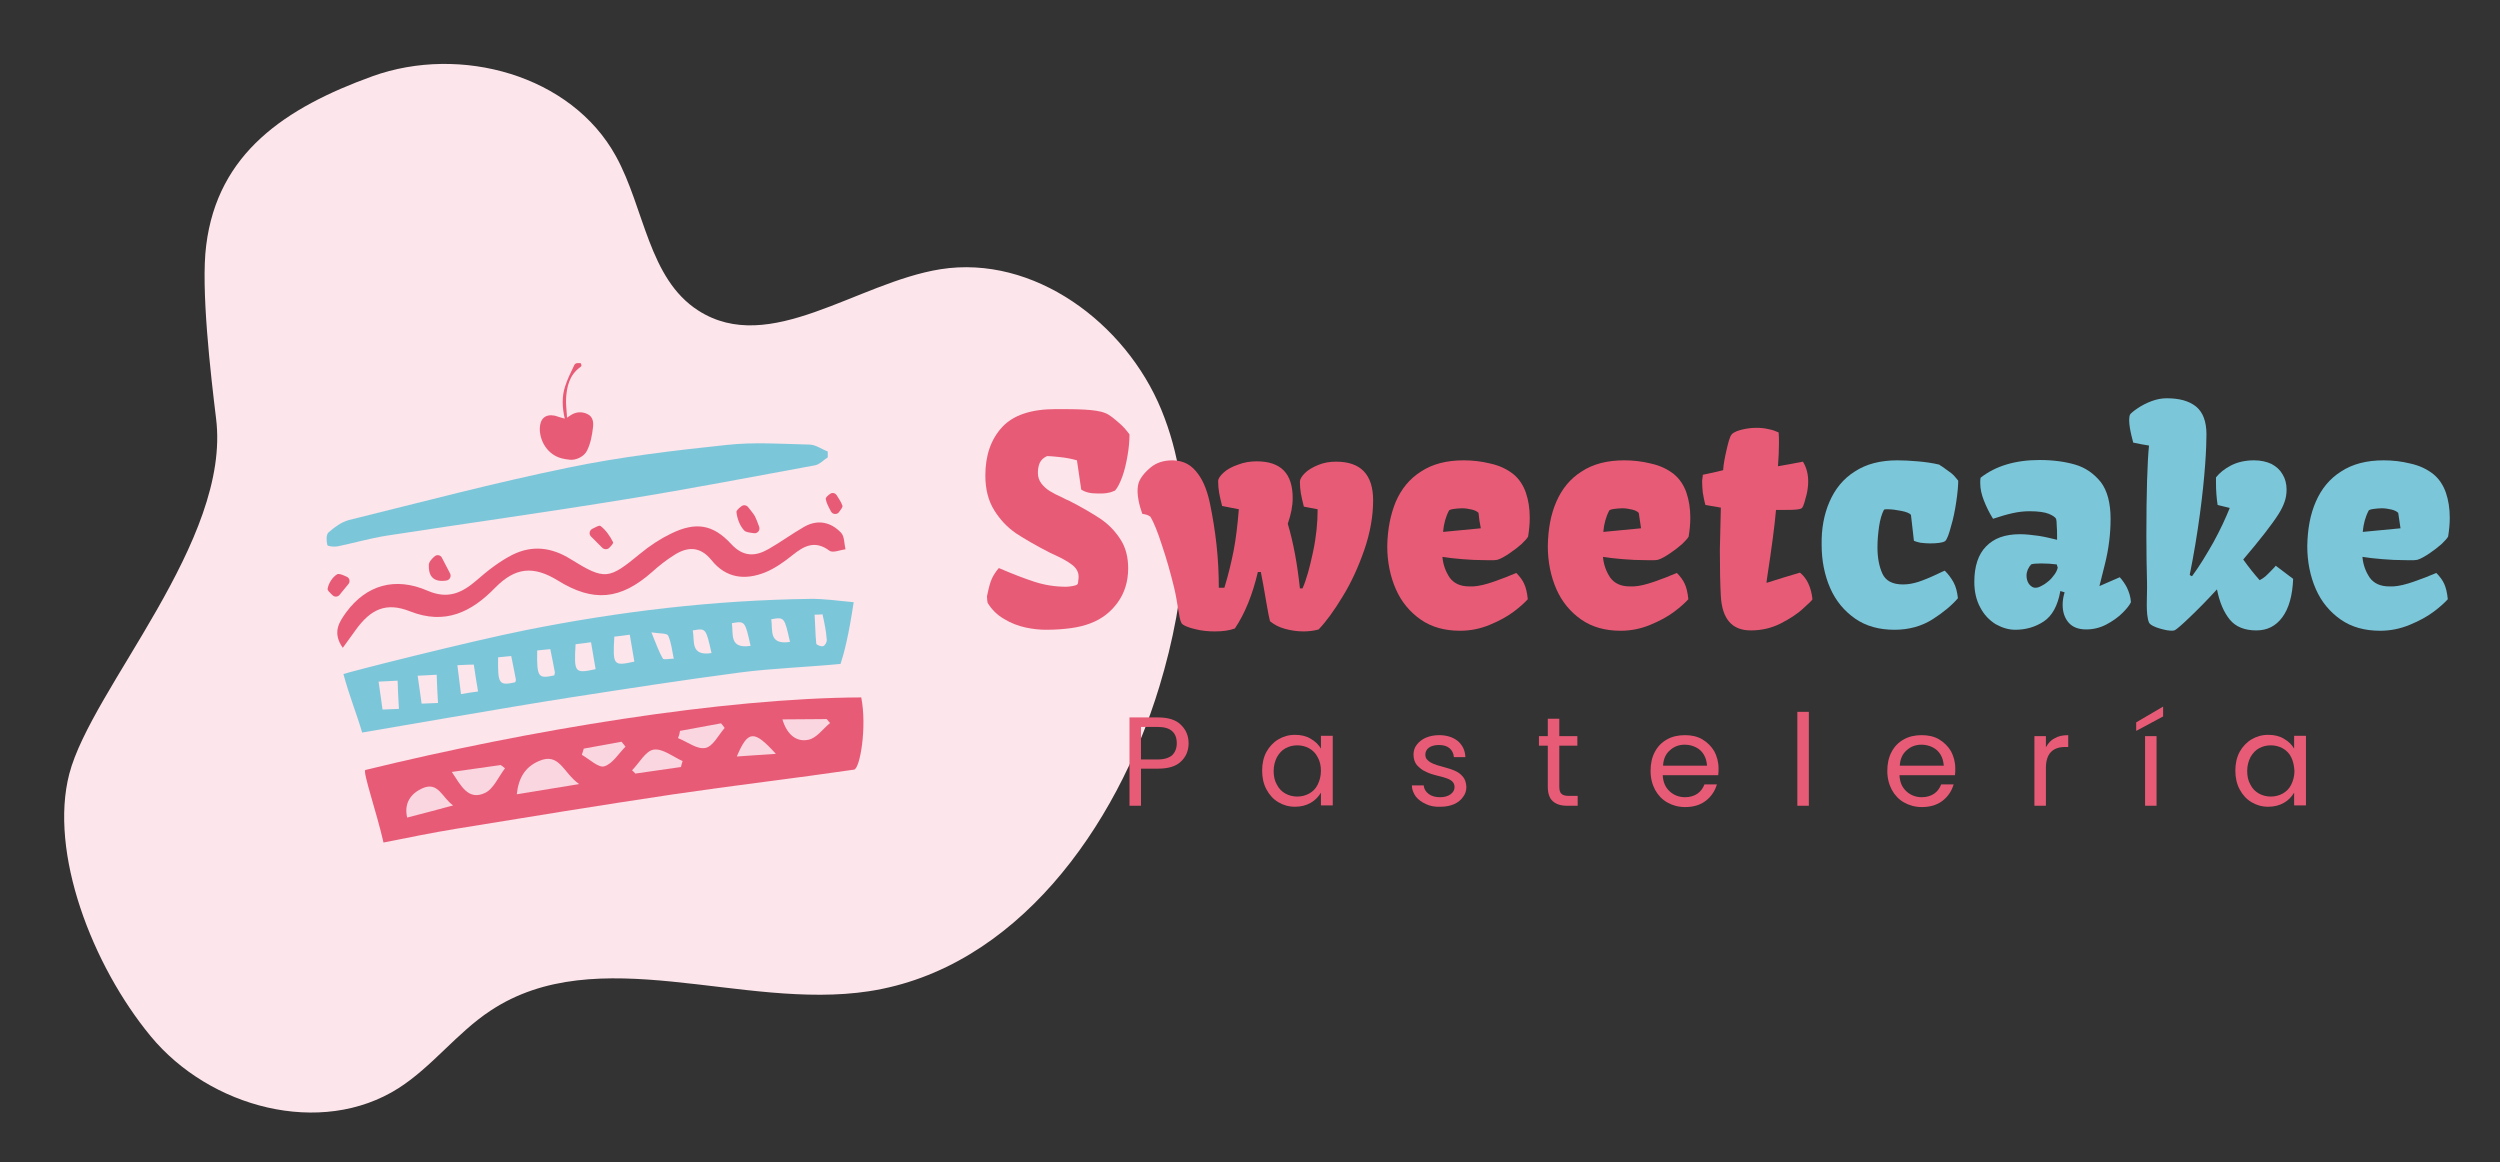 <?xml version="1.0" encoding="utf-8"?>
<!-- Generator: Adobe Illustrator 25.4.1, SVG Export Plug-In . SVG Version: 6.00 Build 0)  -->
<svg version="1.1" id="Capa_1" xmlns="http://www.w3.org/2000/svg" xmlns:xlink="http://www.w3.org/1999/xlink" x="0px" y="0px"
	 viewBox="0 0 761.4 353.9" style="enable-background:new 0 0 761.4 353.9;" xml:space="preserve">
<rect x="0" y="0" width="761.4" height="353.9" fill="#333333" stroke="none"/>
<style type="text/css">
	.st0{fill:#FCE5EB;}
	.st1{fill:#E85B76;}
	.st2{fill:#7CC6DA;}
	.st3{fill:#FAD6E0;}
</style>
<g>
	<path id="XMLID_00000000197387570509444190000008047622322765330052_" class="st0" d="M65.8,127.4c4.7,37.3-37.9,82.2-44.7,108.3
		c-6.2,23.9,6.9,58.2,24.8,79.9c17.9,21.7,51.8,30.9,75.5,15.8c10.3-6.6,17.8-16.9,28-23.6c32.6-21.6,76.5,0,115.2-5.9
		c44.6-6.8,75.4-49.6,88.5-92.8c8.3-27.4,11.5-57.8,0.6-84.3c-10.9-26.5-38.9-47.3-67.3-42.8c-25.5,4.1-52,26.5-73.7,12.6
		c-15.2-9.7-16.4-31.2-25.1-47c-13.6-24.8-47.4-34-74.1-24.4c-26.6,9.6-47.2,23.4-50.7,51.5C61.1,87.7,64.2,114.3,65.8,127.4z"/>
	<g>
		<path class="st1" d="M116.8,256.6c-2-8.9-6.5-21.9-5.5-22.1c49.9-12.2,108.8-21.9,151-22.1c1.8,9.1-0.4,21.8-2.2,22
			c-17.7,2.6-37.3,4.9-54.9,7.5c-22.1,3.3-44.2,6.9-66.2,10.5C131.6,253.6,124.4,255.1,116.8,256.6z"/>
		<path class="st2" d="M252.1,139.3c-1.3,0.8-2.4,2.1-3.8,2.4c-19.1,3.5-38.2,7.2-57.4,10.3c-24.4,4-49,7.4-73.5,11.2
			c-4.9,0.8-9.7,2.2-14.6,3.2c-1,0.2-3,0-3.1-0.4c-0.3-1.2-0.4-3.1,0.3-3.8c1.8-1.6,4-3.2,6.2-3.8c22.3-5.5,44.5-11.4,67-16
			c15.9-3.3,32.1-5.2,48.2-6.9c8.3-0.9,16.7-0.3,25.1-0.1c1.9,0,3.7,1.4,5.6,2.1C252.1,138.1,252.1,138.7,252.1,139.3z"/>
		<path class="st1" d="M104.4,197.3c-3.4-4.8-0.9-8.1,1.1-10.9c6.1-8.2,14.8-10.8,24.7-6.5c6.2,2.7,10.5,0.7,15-3.2
			c3.3-2.9,6.9-5.7,10.8-7.7c6-3,11.9-2.4,17.8,1.3c10.5,6.5,11.6,6.2,21.2-1.7c2.9-2.4,6.1-4.5,9.4-6.1c7.4-3.6,12.7-2.9,18.3,3.2
			c3.7,4,7.4,3.8,11.4,1.5c3.7-2.1,7.2-4.7,10.9-6.8c4.1-2.3,8.1-1.4,11.2,1.9c1,1.1,0.9,3.3,1.3,5c-1.7,0.2-3.9,1.2-4.9,0.4
			c-4.5-3.3-7.8-1.4-11.4,1.5c-2.5,2-5.2,3.9-8.1,5.1c-6.2,2.5-12,1.8-16.4-3.7c-3.4-4.2-7.2-4.2-11.3-1.6c-2.4,1.5-4.7,3.3-6.8,5.2
			c-9.6,8.5-17.9,9.3-28.7,2.6c-7.5-4.6-13-4-19.1,2.2c-7.2,7.4-15.2,11.4-25.9,7.2c-7.3-2.9-12-0.7-16.6,5.7
			C107.2,193.4,106.1,195,104.4,197.3z"/>
		<g>
			<g>
				<path class="st1" d="M231.2,160.4c0.4,1-0.4,2.1-1.5,2c-1.5-0.2-2.6-0.3-3.1-0.9c-1.3-1.4-2.1-3.6-2.3-5.5
					c-0.1-0.5,0.7-1.2,1.5-1.8c0.6-0.5,1.5-0.4,2,0.2c0.7,0.9,1.5,1.8,2.1,2.8C230.3,158,230.7,159,231.2,160.4z"/>
				<path class="st1" d="M137.1,174.7c0.4,0.9-0.1,1.9-1.1,2.1c-4.4,0.7-5.5-1.8-5.4-4.7c0-0.9,0.8-1.8,1.7-2.6
					c0.7-0.7,1.9-0.5,2.3,0.4C135.4,171.4,136.2,173,137.1,174.7z"/>
				<path class="st1" d="M180,163.4c-0.7-0.7-0.5-1.8,0.3-2.3c1.2-0.6,2.2-1.2,2.6-0.9c1.6,1.2,2.9,3.1,3.8,4.9
					c0.2,0.3-0.4,1-1.1,1.7c-0.5,0.6-1.5,0.6-2.1,0.1C182.6,166,181.5,164.9,180,163.4z"/>
				<path class="st1" d="M106.1,177.9c-1.2,1.5-2.1,2.5-2.7,3.3c-0.5,0.6-1.5,0.7-2.1,0.1c-0.8-0.8-1.7-1.5-1.5-2.1
					c0.3-1.6,1.5-3.5,2.9-4.3c0.6-0.3,1.7,0.2,3,0.8C106.5,176.1,106.7,177.2,106.1,177.9z"/>
				<path class="st1" d="M255.5,156c-0.6,0.8-1.9,0.7-2.4-0.2c-0.8-1.5-1.4-2.6-1.6-3.8c-0.1-0.4,0.5-1,1.2-1.5
					c0.7-0.6,1.6-0.4,2.1,0.3c0.7,1.1,1.4,2.1,1.8,3.3C256.6,154.5,256.2,155.1,255.5,156z"/>
			</g>
		</g>
		<g>
			<g>
				<path class="st3" d="M176.4,238.8c-7.2,1.2-12.9,2.1-19,3.1c0.5-4.9,2.5-8.3,6.7-10.1C170.4,229,171.5,235.4,176.4,238.8z"/>
				<path class="st3" d="M137.6,235.1c5.5-0.8,10.2-1.4,14.9-2.1c0.4,0.3,0.9,0.6,1.3,1c-2,2.6-3.5,6.3-6.1,7.5
					C142.6,243.9,140.4,239.3,137.6,235.1z"/>
				<path class="st3" d="M138,245.3c-5.1,1.4-9.4,2.5-14,3.7c-1-4.4,1.1-7.3,4.6-8.9C133.5,237.9,134.6,242.9,138,245.3z"/>
				<path class="st3" d="M207.1,222.6c4.2-0.8,8.3-1.5,12.5-2.3c0.4,0.5,0.8,0.9,1.1,1.4c-1.9,2.2-3.6,5.7-5.9,6.1
					c-2.5,0.5-5.5-1.9-8.3-3C206.8,224.1,207,223.4,207.1,222.6z"/>
				<path class="st3" d="M207.4,233.6c-4.6,0.7-9.3,1.3-13.9,2c-0.3-0.3-0.6-0.7-1-1c2.2-2.2,4.1-5.9,6.6-6.3
					c2.7-0.4,5.9,2.2,8.8,3.5C207.7,232.4,207.5,233,207.4,233.6z"/>
				<path class="st3" d="M238.3,219.1c4.7,0,9.1-0.1,13.5-0.1c0.3,0.4,0.6,0.8,1,1.2c-2.2,1.8-4.1,4.6-6.6,5.1
					C242.5,226.1,239.6,223.6,238.3,219.1z"/>
				<path class="st3" d="M190.5,227.4c-2.1,2.1-4,5.3-6.5,6c-1.7,0.5-4.5-2.2-6.8-3.5c0.2-0.6,0.4-1.3,0.6-1.9
					c3.8-0.7,7.7-1.4,11.5-2.1C189.7,226.4,190.1,226.9,190.5,227.4z"/>
				<path class="st3" d="M224.4,230.4c3.4-8,5.2-8.2,11.9-0.8C232,229.9,228.2,230.1,224.4,230.4z"/>
			</g>
		</g>
		<path class="st2" d="M246.5,182.4c-29.1,0.4-57.8,3.8-86.3,9.5c-17.1,3.4-55,13-55.6,13.4c1.7,6.4,4,12,5.7,17.8
			c2.5-0.4,46.1-8,62.9-10.6c17.4-2.7,34.8-5.4,52.3-7.7c9-1.2,21.4-1.7,30.5-2.6c1.1-3.3,2.5-8.8,4-18.8
			C255.3,183,250.9,182.3,246.5,182.4z M121.5,215.9c-1.7,0.1-3.2,0.1-5,0.2c-0.4-2.7-0.7-5.3-1.2-8.5c2.2-0.1,3.9-0.2,5.8-0.3
			C121.2,210.3,121.3,212.9,121.5,215.9z M133.4,214.1c-1.7,0.1-3.2,0.1-5,0.2c-0.4-2.7-0.7-5.3-1.2-8.5c2.2-0.1,3.9-0.2,5.8-0.3
			C133.1,208.5,133.2,211.1,133.4,214.1z M140.4,211.4c-0.4-3-0.7-5.7-1.1-8.8c2.3-0.1,3.6-0.2,5-0.2c0.4,2.8,0.8,5.3,1.3,8.2
			C144.1,210.8,142.6,211,140.4,211.4z M156.9,207.8c-5,1.1-5.3,0.5-5.2-7.6c1.3-0.1,2.6-0.3,4-0.4c0.5,2.6,1,4.8,1.4,7.1
			C157.2,207.1,157,207.5,156.9,207.8z M168.8,205.7c-5,1.1-5.3,0.5-5.2-7.6c1.3-0.1,2.6-0.3,4-0.4c0.5,2.6,1,4.8,1.4,7.1
			C169,205,168.9,205.3,168.8,205.7z M175.3,196.2c1.4-0.2,2.9-0.3,4.7-0.6c0.5,2.8,0.9,5.3,1.4,8.2
			C175,205.2,174.8,204.9,175.3,196.2z M187.1,193.9c1.4-0.2,2.9-0.3,4.7-0.6c0.5,2.8,0.9,5.3,1.4,8.2
			C186.8,202.9,186.6,202.7,187.1,193.9z M201.9,200.6c-1.3-2.2-2.1-4.6-3.5-8c2.5,0.4,4.8,0.2,5.1,1c1,2.2,1.2,4.7,1.7,7
			C204,200.6,202.2,201,201.9,200.6z M211,192c4-0.7,4-0.7,5.7,6.9C210.2,199.9,211.6,195.3,211,192z M222.9,189.8
			c4-0.7,4-0.7,5.7,6.9C222,197.7,223.4,193.1,222.9,189.8z M234.9,188.6c4-0.7,4-0.7,5.7,6.9C234,196.5,235.4,191.9,234.9,188.6z
			 M251.8,194.8c0.1,0.7-0.5,1.8-1.1,2c-0.6,0.2-2.1-0.4-2.1-0.8c-0.3-2.9-0.3-5.8-0.5-8.8c0.8,0,1.6,0,2.4-0.1
			C251.1,189.7,251.6,192.2,251.8,194.8z"/>
		<path class="st1" d="M172,127.5c-0.8-3.5-0.9-6.7,0.1-9.8c0.7-2.2,1.8-4.4,2.8-6.5c0.4-0.8,1.2-0.6,1.9-0.6c0.1,0,0.3,0.5,0.3,0.7
			c0,0.2-0.3,0.5-0.5,0.6c-3.2,2.4-4,5.9-4.2,9.5c-0.1,1.8,0.2,3.7,0.3,5.8c0.6-0.4,0.9-0.6,1.2-0.8c1.6-1,3.3-1.1,5-0.3
			c1.7,0.8,1.9,2.5,1.7,4.1c-0.3,2.4-0.7,4.8-1.8,7c-0.8,1.8-3.4,3.1-5.4,2.8c-0.8-0.1-1.6-0.2-2.3-0.4c-4.4-1.1-6.8-5.4-6.7-9.2
			c0.1-2.8,1.6-4.4,4.6-3.8C170,126.9,170.8,127.2,172,127.5z"/>
	</g>
	<g>
		<g>
			<g>
				<path class="st1" d="M301.7,177.2c0.5-1.5,1.4-2.9,2.5-4.2c4.2,1.8,7.8,3.2,10.9,4.2c3.1,1,6.3,1.5,9.6,1.5
					c0.6,0,1.2-0.1,1.9-0.2c0.6-0.1,1.3-0.3,1.5-0.5c0.2-0.2,0.3-0.7,0.3-1.2c0.1-0.5,0.1-0.9,0.1-1.2c0-1.4-0.7-2.6-2-3.6
					c-1.3-1-3.1-2-5.3-3c-0.6-0.3-0.9-0.4-1.5-0.7c-4.3-2.2-7.7-4.2-10.3-5.9c-2.6-1.8-4.8-4.1-6.6-7c-1.8-2.9-2.7-6.4-2.7-10.6
					c0-6.1,1.7-11,5.1-14.7c3.4-3.7,8.9-5.5,16.3-5.5c6.4,0,12.2,0,15.1,1.2c1.4,0.5,2.9,1.9,4.1,2.9c1.2,1,2.3,2.2,3.3,3.6
					c0,2-0.2,4.2-0.6,6.5c-0.4,2.3-0.9,4.5-1.6,6.4s-1.4,3.3-2.2,4.2c-0.7,0.3-1.4,0.6-2.2,0.7c-0.8,0.2-1.8,0.2-3,0.2
					c-1.2,0-2.2-0.1-3-0.3s-1.5-0.5-2.1-0.9c-0.5-3.6-0.8-5.3-1.3-8.9c-1.7-0.5-3.4-0.8-5.3-1c-1.9-0.2-3.1-0.3-3.8-0.3
					c-1.1,0.5-1.8,1.2-2.2,2c-0.4,0.9-0.6,1.9-0.6,3.1c0,1.3,0.4,2.4,1.1,3.3c0.7,0.9,1.6,1.7,2.6,2.3c1,0.6,2.3,1.3,3.9,2
					c0.8,0.4,1.1,0.6,1.9,0.9c4.1,2.1,7.3,4,9.7,5.6c2.3,1.6,4.3,3.6,5.9,6.1c1.6,2.4,2.4,5.4,2.4,8.9c0,4-1.1,7.5-3.2,10.4
					c-2.1,2.9-4.8,5-8.2,6.3c-1.8,0.7-3.8,1.2-6,1.5c-2.2,0.3-4.7,0.5-7.6,0.5c-1.9,0-4-0.2-6.3-0.7c-2.2-0.5-4.4-1.3-6.5-2.6
					c-2.1-1.2-3.8-2.9-5-4.9c-0.1-0.5-0.2-1.2-0.2-2C300.9,180.2,301.2,178.7,301.7,177.2z"/>
				<path class="st1" d="M347.9,156.5c-0.9-2.5-1.8-6-1.3-8.7c0.3-1.9,2-3.9,3.8-5.4c1.8-1.5,4-2.2,6.7-2.2c1.7,0,3.2,0.4,4.5,1.1
					c1.3,0.7,2.4,1.8,3.4,3.2c1.6,2.2,2.8,5.3,3.6,9.3c0.7,3.5,1.4,7.5,1.9,12.1c0.5,4.6,0.7,9,0.7,13.1c0.7,0,1,0,1.7,0
					c1.2-3.9,2.1-7.7,2.8-11.2c0.7-3.6,1.2-7.8,1.6-12.7c-2-0.4-3-0.6-5.1-1c-0.4-1.6-0.7-2.9-0.9-4c-0.2-1.1-0.3-2.4-0.3-3.6
					c0-0.7,0.6-1.6,1.7-2.6c1.1-1,2.6-1.8,4.4-2.4c1.8-0.7,3.7-1,5.6-1c7.4,0,11,3.7,11,11.2c0,2.4-0.5,5-1.5,7.8
					c1.7,5.7,2.9,12.2,3.7,19.7c0.3,0,0.5,0,0.8,0c1.2-2.7,2.2-6.4,3.2-11.1c1-4.7,1.4-9,1.4-13c-1.7-0.3-2.5-0.5-4.2-0.8
					c-0.4-1.6-0.7-2.9-0.9-4s-0.3-2.4-0.3-3.6c0-0.7,0.5-1.6,1.5-2.6c1-1,2.4-1.8,4.1-2.5c1.7-0.7,3.5-1,5.4-1
					c7.5,0,11.3,3.9,11.3,11.8c0,4.8-0.9,9.9-2.7,15.1c-1.8,5.2-4,10-6.6,14.2c-2.6,4.3-5,7.6-7.3,10c-1.4,0.4-3,0.6-4.6,0.6
					c-2,0-3.9-0.3-5.7-0.8c-1.8-0.5-3.3-1.3-4.5-2.3c-0.2-0.7-0.6-2.6-1.1-5.6c-0.7-4.3-1.3-7.4-1.7-9.4c-0.3,0-0.5,0-0.9,0
					c-1.6,6.8-3.9,12.6-7,17.2c-1.6,0.6-3.6,0.9-6.1,0.9c-2.1,0-4.1-0.2-6-0.7c-1.9-0.4-3.9-1.2-4.2-1.9c-0.8-1.5-1.1-6.2-2.2-10.7
					c-1.1-4.5-2.3-8.8-3.7-12.9c-1.3-4.1-2.5-7-3.5-8.7C349.6,156.8,349.1,156.7,347.9,156.5z"/>
				<path class="st1" d="M425.1,152.8c1.7-3.9,4.2-7,7.7-9.2c3.5-2.3,7.8-3.4,13-3.4c2.7,0,5.4,0.3,8.2,1c2.7,0.6,5,1.7,6.9,3.2
					c1.7,1.4,3,3.3,3.8,5.6c0.8,2.3,1.2,4.9,1.2,7.7c0,1.9-0.2,3.8-0.5,5.7c-0.3,0.6-1,1.3-2,2.3c-1,0.9-2.2,1.8-3.5,2.7
					s-2.8,1.8-3.9,2.1c-1,0.2-2.4,0.1-3.7,0.1c-2.3,0-4.5-0.1-6.9-0.3c-2.3-0.2-4.3-0.4-6.1-0.7c0.2,2.4,1,4.5,2.2,6.3
					c1.3,1.8,3.3,2.7,6,2.7c0.3,0,0.7,0,1.2,0c1.7-0.1,3.8-0.6,6.1-1.4c2.3-0.8,4.7-1.7,7-2.7c1.1,1.1,1.9,2.2,2.4,3.3
					c0.5,1.1,0.9,2.6,1.1,4.7c-0.9,1-2.3,2.3-4.3,3.8c-2,1.5-4.4,2.8-7.3,4c-2.9,1.2-5.9,1.8-9,1.8c-4.7,0-8.7-1.1-12-3.4
					c-3.3-2.3-5.9-5.4-7.6-9.3c-1.7-3.9-2.6-8.3-2.6-13.1C422.6,161.1,423.5,156.7,425.1,152.8z M450.3,156.2c-0.4-0.4-1.1-0.8-2-1
					c-0.9-0.2-1.9-0.4-3-0.4c-0.8,0-1.7,0.1-2.5,0.2c-0.8,0.1-1.4,0.3-1.5,0.5c-1,1.9-1.6,4.1-1.8,6.5c4.6-0.4,6.9-0.7,11.5-1.1
					C450.6,159,450.5,158.1,450.3,156.2z"/>
				<path class="st1" d="M474,152.8c1.7-3.9,4.2-7,7.7-9.2c3.5-2.3,7.8-3.4,13-3.4c2.7,0,5.4,0.3,8.2,1c2.7,0.6,5,1.7,6.9,3.2
					c1.7,1.4,3,3.3,3.8,5.6c0.8,2.3,1.2,4.9,1.2,7.7c0,1.9-0.2,3.8-0.5,5.7c-0.3,0.6-1,1.3-2,2.3c-1,0.9-2.2,1.8-3.5,2.7
					s-2.8,1.8-3.9,2.1c-1,0.2-2.4,0.1-3.7,0.1c-2.3,0-4.5-0.1-6.9-0.3c-2.3-0.2-4.3-0.4-6.1-0.7c0.2,2.4,1,4.5,2.2,6.3
					c1.3,1.8,3.3,2.7,6,2.7c0.3,0,0.7,0,1.2,0c1.7-0.1,3.8-0.6,6.1-1.4c2.3-0.8,4.7-1.7,7-2.7c1.1,1.1,1.9,2.2,2.4,3.3
					c0.5,1.1,0.9,2.6,1.1,4.7c-0.9,1-2.3,2.3-4.3,3.8c-2,1.5-4.4,2.8-7.3,4c-2.9,1.2-5.9,1.8-9,1.8c-4.7,0-8.7-1.1-12-3.4
					c-3.3-2.3-5.9-5.4-7.6-9.3c-1.7-3.9-2.6-8.3-2.6-13.1C471.5,161.1,472.3,156.7,474,152.8z M499.1,156.2c-0.4-0.4-1.1-0.8-2-1
					c-0.9-0.2-1.9-0.4-3-0.4c-0.8,0-1.7,0.1-2.5,0.2c-0.8,0.1-1.4,0.3-1.5,0.5c-1,1.9-1.6,4.1-1.8,6.5c4.6-0.4,6.9-0.7,11.5-1.1
					C499.5,159,499.4,158.1,499.1,156.2z"/>
				<path class="st1" d="M524.1,154.6c-1.9-0.3-2.8-0.5-4.7-0.8c-0.4-1.4-0.6-2.7-0.8-3.8c-0.1-1.1-0.2-2.2-0.2-3.5
					c0-0.3,0.1-0.5,0.1-0.9c0.1-0.4,0.1-0.7,0.1-1c2.5-0.5,3.7-0.8,6.2-1.4c0.1-1.8,0.5-3.8,1-6c0.5-2.2,1-4.2,1.6-4.9
					c0.6-0.7,2-1.2,3.3-1.5c1.3-0.3,2.7-0.5,4.2-0.5c1.3,0,2.5,0.1,3.7,0.4c1.2,0.2,2.2,0.6,3.1,1c0.1,1,0.1,2.1,0.1,3.3
					c0,2.1-0.1,4.4-0.3,7c3-0.5,4.5-0.8,7.6-1.4c1.1,1.8,1.6,3.8,1.6,6c0,1.5-0.2,2.8-0.5,4.1c-0.4,1.2-0.8,3.6-1.5,4.1
					c-0.8,0.6-4.5,0.5-7.8,0.5c-0.4,4.7-1.3,11.5-2.7,20.6c-0.1,0.6-0.1,0.9-0.2,1.5c0,0,0.1,0.1,0.1,0.1c4-1.3,6.1-1.9,10.1-3.1
					c2.1,1.7,3.4,4.4,3.8,8.1c0,0.2-0.9,1.1-2.8,2.8c-1.8,1.7-4.2,3.2-6.9,4.6c-2.8,1.4-5.8,2.1-9.1,2.1c-5.7,0-8.7-3.5-9.1-10.4
					c-0.2-3.5-0.3-8.2-0.3-14.1C523.9,162.7,524,158.4,524.1,154.6z"/>
				<path class="st2" d="M557.2,152.8c1.7-3.9,4.2-7,7.7-9.2c3.5-2.3,7.8-3.4,13-3.4c1.8,0,3.8,0.1,6.1,0.3c2.3,0.2,4.5,0.5,6.6,1
					c0.3,0.2,0.5,0.4,0.9,0.6c1.3,0.9,2.2,1.6,2.9,2.1c0.6,0.5,1.3,1.3,2,2.2c0,1.5-0.2,3.7-0.6,6.4c-0.4,2.7-0.9,5.2-1.6,7.5
					c-0.6,2.3-1.2,4-1.8,4.5c-0.7,0.5-2.5,0.7-4.6,0.7c-1,0-2-0.1-2.9-0.2c-0.9-0.2-1.6-0.4-2-0.6c-0.4-3.2-0.5-4.8-0.9-7.9
					c-0.4-0.5-1.4-0.9-2.9-1.2c-1.5-0.3-2.9-0.5-4.2-0.5c-0.4,0-0.8,0-1.1,0.1c-0.7,1.3-1.2,3.1-1.5,5.1c-0.3,2.1-0.5,4.2-0.5,6.4
					c0,3.1,0.5,5.8,1.5,8c1,2.2,3.1,3.3,6.3,3.3c1.6,0,3.1-0.3,4.7-0.8c1.5-0.5,3.5-1.3,5.8-2.4c1-0.5,1.7-0.8,2.2-1
					c1.1,1.1,2,2.3,2.7,3.6c0.7,1.3,1.1,2.9,1.3,4.8c-1.8,2.1-4.4,4.3-7.7,6.4c-3.3,2.1-7.2,3.2-11.6,3.2c-4.7,0-8.7-1.1-12-3.4
					c-3.3-2.3-5.9-5.4-7.6-9.3c-1.7-3.9-2.6-8.3-2.6-13.1C554.7,161.1,555.5,156.7,557.2,152.8z"/>
				<path class="st2" d="M620.9,163.2c2,0.3,3.9,0.8,5.6,1.2c0-0.5,0-0.8,0-1.3c0-0.9,0-1.9-0.1-3c0-1.1-0.1-1.8-0.2-2.1
					c-0.3-0.5-1-1-2.2-1.5c-1.2-0.5-3.2-0.8-5.9-0.8c-1.7,0-3.4,0.2-5.2,0.6c-1.8,0.4-3.8,1-5.9,1.7c-1.2-1.9-2.1-3.8-2.8-5.6
					c-0.7-1.8-1.1-3.5-1.1-5.3c0-0.5,0-1.1,0.1-1.6c4.6-3.6,10.6-5.4,18-5.4c4.1,0,7.7,0.5,10.8,1.4c3.1,0.9,5.7,2.7,7.8,5.3
					c2,2.6,3,6.4,3,11.2c0,4.7-0.6,9.3-1.7,13.7c-1.1,4.4-1.7,6.7-1.7,6.8c2.5-1.1,3.7-1.6,6.2-2.7c0.8,0.9,1.6,2,2.2,3.2
					c0.6,1.3,1.1,2.7,1.2,4.4c-0.4,0.9-1.3,2-2.6,3.3c-1.3,1.3-3,2.5-4.9,3.5c-1.9,1-4,1.5-6.1,1.5c-2.4,0-4.2-0.7-5.4-2.1
					c-1.2-1.4-1.8-3.2-1.8-5.4c0-1.3,0.2-2.5,0.6-3.8c-0.5-0.2-0.8-0.2-1.3-0.4c-0.8,4.5-2.5,7.6-5.1,9.3c-2.6,1.7-5.5,2.5-8.6,2.5
					c-2.1,0-4-0.6-6-1.7c-1.9-1.2-3.5-2.8-4.7-5.1c-1.2-2.2-1.8-4.8-1.8-7.8c0-4.7,1.2-8.4,3.6-10.8c2.4-2.5,5.8-3.7,10.3-3.7
					C616.9,162.7,618.8,162.9,620.9,163.2z M622.7,177.9c1-0.7,1.9-1.4,2.6-2.4c0.8-0.9,1.2-1.8,1.4-2.6c-0.1-0.4-0.2-0.6-0.3-1
					c-1.5-0.2-3.1-0.3-4.8-0.3c-1.5,0-2.5,0.1-3,0.3c-0.9,1-1.4,2.2-1.4,3.4c0,0.9,0.2,1.7,0.7,2.5c0.5,0.7,1.3,1.3,2.2,1.2
					C620.8,179,621.7,178.5,622.7,177.9z"/>
				<path class="st2" d="M654.5,135.7c-1.9-0.3-2.9-0.5-4.8-0.9c-0.7-2.6-1.7-6.6-1-8.5c0.2-0.4,1.2-1.2,2.4-2
					c1.2-0.8,2.5-1.5,4.1-2.1s3.1-0.9,4.7-0.9c3.8,0,6.8,0.8,8.9,2.5c2.1,1.7,3.2,4.5,3.2,8.5c0,2-0.1,5.1-0.4,9.2
					c-0.3,4.1-0.8,9.2-1.6,15.1c-0.8,5.9-1.8,12.1-3.1,18.5c0.3,0.2,0.4,0.3,0.7,0.4c2.3-3.1,4.4-6.6,6.5-10.3
					c2.1-3.8,3.7-7.3,5-10.5c-1.5-0.4-2.2-0.5-3.7-0.9c-0.3-1.9-0.5-4.2-0.5-6.9c0-0.6,0-0.9,0-1.5c1.1-1.4,2.6-2.6,4.5-3.6
					c1.9-1,4.3-1.6,7.1-1.6c2,0,3.8,0.4,5.3,1.1c1.5,0.8,2.6,1.8,3.4,3.2c0.8,1.3,1.2,2.9,1.2,4.6c0,1.3-0.2,2.6-0.6,3.7
					c-0.4,1.2-1,2.4-1.8,3.7c-2.1,3.3-5.7,7.9-10.8,13.9c1.7,2.4,3.4,4.5,5,6.3c0.6-0.3,1.2-0.7,1.8-1.2c0.6-0.5,1.3-1.3,2.2-2.2
					c0.4-0.4,0.6-0.6,0.9-1c2.1,1.6,3.2,2.4,5.3,4c-0.2,5.1-1.3,9-3.3,11.7c-2,2.7-4.6,4-7.9,4c-3.6,0-6.3-1.1-8.1-3.3
					c-1.8-2.2-3.1-5.2-3.9-9.2c-3.1,3.4-5.9,6.2-8.3,8.5c-2.4,2.3-4.1,3.8-4.7,4c-1.2,0.3-3.1-0.2-4.5-0.6c-1.4-0.4-2.9-1.1-3.2-1.8
					c-1.1-2.6-0.5-8.1-0.6-12.1c-0.1-4-0.2-8.7-0.2-14.2C653.7,149.9,654,140.7,654.5,135.7z"/>
				<path class="st2" d="M705.3,152.8c1.7-3.9,4.2-7,7.7-9.2c3.5-2.3,7.8-3.4,13-3.4c2.7,0,5.4,0.3,8.2,1c2.7,0.6,5,1.7,6.9,3.2
					c1.7,1.4,3,3.3,3.8,5.6c0.8,2.3,1.2,4.9,1.2,7.7c0,1.9-0.2,3.8-0.5,5.7c-0.3,0.6-1,1.3-2,2.3c-1,0.9-2.2,1.8-3.5,2.7
					c-1.3,0.9-2.8,1.8-3.9,2.1c-1,0.2-2.4,0.1-3.7,0.1c-2.3,0-4.5-0.1-6.9-0.3c-2.3-0.2-4.3-0.4-6.1-0.7c0.2,2.4,1,4.5,2.2,6.3
					c1.3,1.8,3.3,2.7,6,2.7c0.3,0,0.7,0,1.2,0c1.7-0.1,3.8-0.6,6.1-1.4c2.3-0.8,4.7-1.7,7-2.7c1.1,1.1,1.9,2.2,2.4,3.3
					c0.5,1.1,0.9,2.6,1.1,4.7c-0.9,1-2.3,2.3-4.3,3.8c-2,1.5-4.4,2.8-7.3,4c-2.9,1.2-5.9,1.8-9,1.8c-4.7,0-8.7-1.1-12-3.4
					c-3.3-2.3-5.9-5.4-7.6-9.3c-1.7-3.9-2.6-8.3-2.6-13.1C702.8,161.1,703.6,156.7,705.3,152.8z M730.4,156.2c-0.4-0.4-1.1-0.8-2-1
					c-0.9-0.2-1.9-0.4-3-0.4c-0.8,0-1.7,0.1-2.5,0.2c-0.8,0.1-1.4,0.3-1.5,0.5c-1,1.9-1.6,4.1-1.8,6.5c4.6-0.4,6.9-0.7,11.5-1.1
					C730.8,159,730.7,158.1,730.4,156.2z"/>
			</g>
		</g>
		<g>
			<g>
				<path class="st1" d="M359.7,231.9c-1.5,1.5-3.9,2.2-7,2.2h-5.2v11.3h-3.5v-26.9h8.7c3,0,5.4,0.7,6.9,2.2
					c1.6,1.5,2.4,3.4,2.4,5.7C362,228.6,361.2,230.5,359.7,231.9z M357,230c0.9-0.9,1.4-2.1,1.4-3.6c0-3.3-1.9-5-5.7-5h-5.2v9.9h5.2
					C354.6,231.3,356.1,230.8,357,230z"/>
				<path class="st1" d="M385.7,229c0.9-1.6,2.1-2.9,3.6-3.8c1.5-0.9,3.2-1.4,5.1-1.4c1.9,0,3.5,0.4,4.8,1.2c1.4,0.8,2.4,1.8,3.1,3
					v-3.9h3.6v21.2h-3.6v-3.9c-0.7,1.2-1.7,2.3-3.1,3.1c-1.4,0.8-3,1.2-4.8,1.2c-1.9,0-3.6-0.5-5.1-1.4c-1.5-0.9-2.7-2.2-3.6-3.9
					c-0.9-1.7-1.3-3.6-1.3-5.7C384.4,232.6,384.8,230.7,385.7,229z M401.3,230.6c-0.6-1.2-1.5-2.1-2.6-2.7c-1.1-0.6-2.3-0.9-3.6-0.9
					c-1.3,0-2.5,0.3-3.6,0.9c-1.1,0.6-1.9,1.5-2.6,2.7c-0.6,1.2-1,2.6-1,4.2c0,1.6,0.3,3,1,4.2c0.6,1.2,1.5,2.1,2.6,2.7
					c1.1,0.6,2.3,0.9,3.6,0.9c1.3,0,2.5-0.3,3.6-0.9c1.1-0.6,2-1.5,2.6-2.7c0.6-1.2,1-2.6,1-4.2C402.3,233.2,402,231.8,401.3,230.6z
					"/>
				<path class="st1" d="M434.3,244.9c-1.3-0.6-2.3-1.3-3.1-2.3c-0.7-1-1.2-2.1-1.2-3.4h3.6c0.1,1.1,0.6,1.9,1.5,2.6
					c0.9,0.7,2.1,1,3.5,1c1.3,0,2.4-0.3,3.2-0.9c0.8-0.6,1.2-1.3,1.2-2.2c0-0.9-0.4-1.6-1.2-2.1c-0.8-0.5-2.1-0.9-3.8-1.3
					c-1.6-0.4-2.9-0.8-3.8-1.3c-1-0.4-1.8-1.1-2.6-1.9c-0.7-0.8-1.1-1.9-1.1-3.3c0-1.1,0.3-2.1,1-3s1.6-1.6,2.7-2.1
					c1.2-0.5,2.5-0.8,4.1-0.8c2.3,0,4.2,0.6,5.7,1.8c1.4,1.2,2.2,2.8,2.3,4.9h-3.5c-0.1-1.1-0.5-2-1.3-2.7c-0.8-0.7-1.9-1-3.3-1
					c-1.3,0-2.3,0.3-3,0.8c-0.7,0.5-1.1,1.3-1.1,2.1c0,0.7,0.2,1.3,0.7,1.7c0.5,0.5,1,0.8,1.7,1.1c0.7,0.3,1.6,0.6,2.8,0.9
					c1.5,0.4,2.8,0.8,3.7,1.2c1,0.4,1.8,1,2.5,1.8c0.7,0.8,1,1.8,1.1,3.1c0,1.2-0.3,2.2-1,3.1c-0.6,0.9-1.6,1.7-2.7,2.2
					c-1.2,0.5-2.5,0.8-4,0.8C437,245.8,435.6,245.5,434.3,244.9z"/>
				<path class="st1" d="M474.9,227.1v12.5c0,1,0.2,1.8,0.7,2.2c0.4,0.4,1.2,0.6,2.3,0.6h2.6v3h-3.2c-2,0-3.4-0.5-4.4-1.4
					c-1-0.9-1.5-2.4-1.5-4.4v-12.5h-2.7v-2.9h2.7v-5.3h3.5v5.3h5.5v2.9H474.9z"/>
				<path class="st1" d="M523.3,236.1h-16.9c0.1,2.1,0.8,3.7,2.1,4.9c1.3,1.2,2.9,1.8,4.7,1.8c1.5,0,2.8-0.4,3.8-1.1
					c1-0.7,1.7-1.7,2.1-2.8h3.8c-0.6,2-1.7,3.7-3.4,5c-1.7,1.3-3.8,1.9-6.3,1.9c-2,0-3.8-0.5-5.4-1.4c-1.6-0.9-2.8-2.2-3.7-3.8
					c-0.9-1.7-1.4-3.6-1.4-5.8c0-2.2,0.4-4.1,1.3-5.8c0.9-1.7,2.1-2.9,3.7-3.8c1.6-0.9,3.4-1.3,5.5-1.3c2,0,3.8,0.4,5.3,1.3
					c1.5,0.9,2.7,2.1,3.6,3.6c0.8,1.5,1.3,3.3,1.3,5.2C523.4,234.7,523.4,235.4,523.3,236.1z M518.9,229.8c-0.6-1-1.4-1.7-2.4-2.2
					c-1-0.5-2.1-0.8-3.4-0.8c-1.8,0-3.3,0.6-4.5,1.7c-1.3,1.1-2,2.7-2.1,4.7h13.4C519.8,231.9,519.5,230.8,518.9,229.8z"/>
				<path class="st1" d="M550.9,216.8v28.6h-3.5v-28.6H550.9z"/>
				<path class="st1" d="M595.4,236.1h-16.9c0.1,2.1,0.8,3.7,2.1,4.9c1.3,1.2,2.9,1.8,4.7,1.8c1.5,0,2.8-0.4,3.8-1.1
					c1-0.7,1.7-1.7,2.1-2.8h3.8c-0.6,2-1.7,3.7-3.4,5c-1.7,1.3-3.8,1.9-6.3,1.9c-2,0-3.8-0.5-5.4-1.4c-1.6-0.9-2.8-2.2-3.7-3.8
					c-0.9-1.7-1.4-3.6-1.4-5.8c0-2.2,0.4-4.1,1.3-5.8c0.9-1.7,2.1-2.9,3.7-3.8c1.6-0.9,3.4-1.3,5.5-1.3c2,0,3.8,0.4,5.3,1.3
					c1.5,0.9,2.7,2.1,3.6,3.6c0.8,1.5,1.3,3.3,1.3,5.2C595.5,234.7,595.5,235.4,595.4,236.1z M591,229.8c-0.6-1-1.4-1.7-2.4-2.2
					c-1-0.5-2.1-0.8-3.4-0.8c-1.8,0-3.3,0.6-4.5,1.7c-1.3,1.1-2,2.7-2.1,4.7h13.4C591.9,231.9,591.6,230.8,591,229.8z"/>
				<path class="st1" d="M625.7,224.9c1.1-0.7,2.5-1,4.2-1v3.6H629c-3.9,0-5.9,2.1-5.9,6.4v11.5h-3.5v-21.2h3.5v3.4
					C623.7,226.5,624.5,225.5,625.7,224.9z"/>
				<path class="st1" d="M658.8,218.2l-8.2,4.4V220l8.2-4.8V218.2z M656.8,224.2v21.2h-3.5v-21.2H656.8z"/>
				<path class="st1" d="M682.1,229c0.9-1.6,2.1-2.9,3.6-3.8c1.5-0.9,3.2-1.4,5.1-1.4c1.9,0,3.5,0.4,4.8,1.2c1.4,0.8,2.4,1.8,3.1,3
					v-3.9h3.6v21.2h-3.6v-3.9c-0.7,1.2-1.7,2.3-3.1,3.1s-3,1.2-4.8,1.2c-1.9,0-3.6-0.5-5.1-1.4c-1.5-0.9-2.7-2.2-3.6-3.9
					c-0.9-1.7-1.3-3.6-1.3-5.7C680.8,232.6,681.2,230.7,682.1,229z M697.8,230.6c-0.6-1.2-1.5-2.1-2.6-2.7c-1.1-0.6-2.3-0.9-3.6-0.9
					c-1.3,0-2.5,0.3-3.6,0.9c-1.1,0.6-1.9,1.5-2.6,2.7c-0.6,1.2-1,2.6-1,4.2c0,1.6,0.3,3,1,4.2c0.6,1.2,1.5,2.1,2.6,2.7
					c1.1,0.6,2.3,0.9,3.6,0.9c1.3,0,2.5-0.3,3.6-0.9c1.1-0.6,2-1.5,2.6-2.7c0.6-1.2,1-2.6,1-4.2
					C698.7,233.2,698.4,231.8,697.8,230.6z"/>
			</g>
		</g>
	</g>
</g>
</svg>
